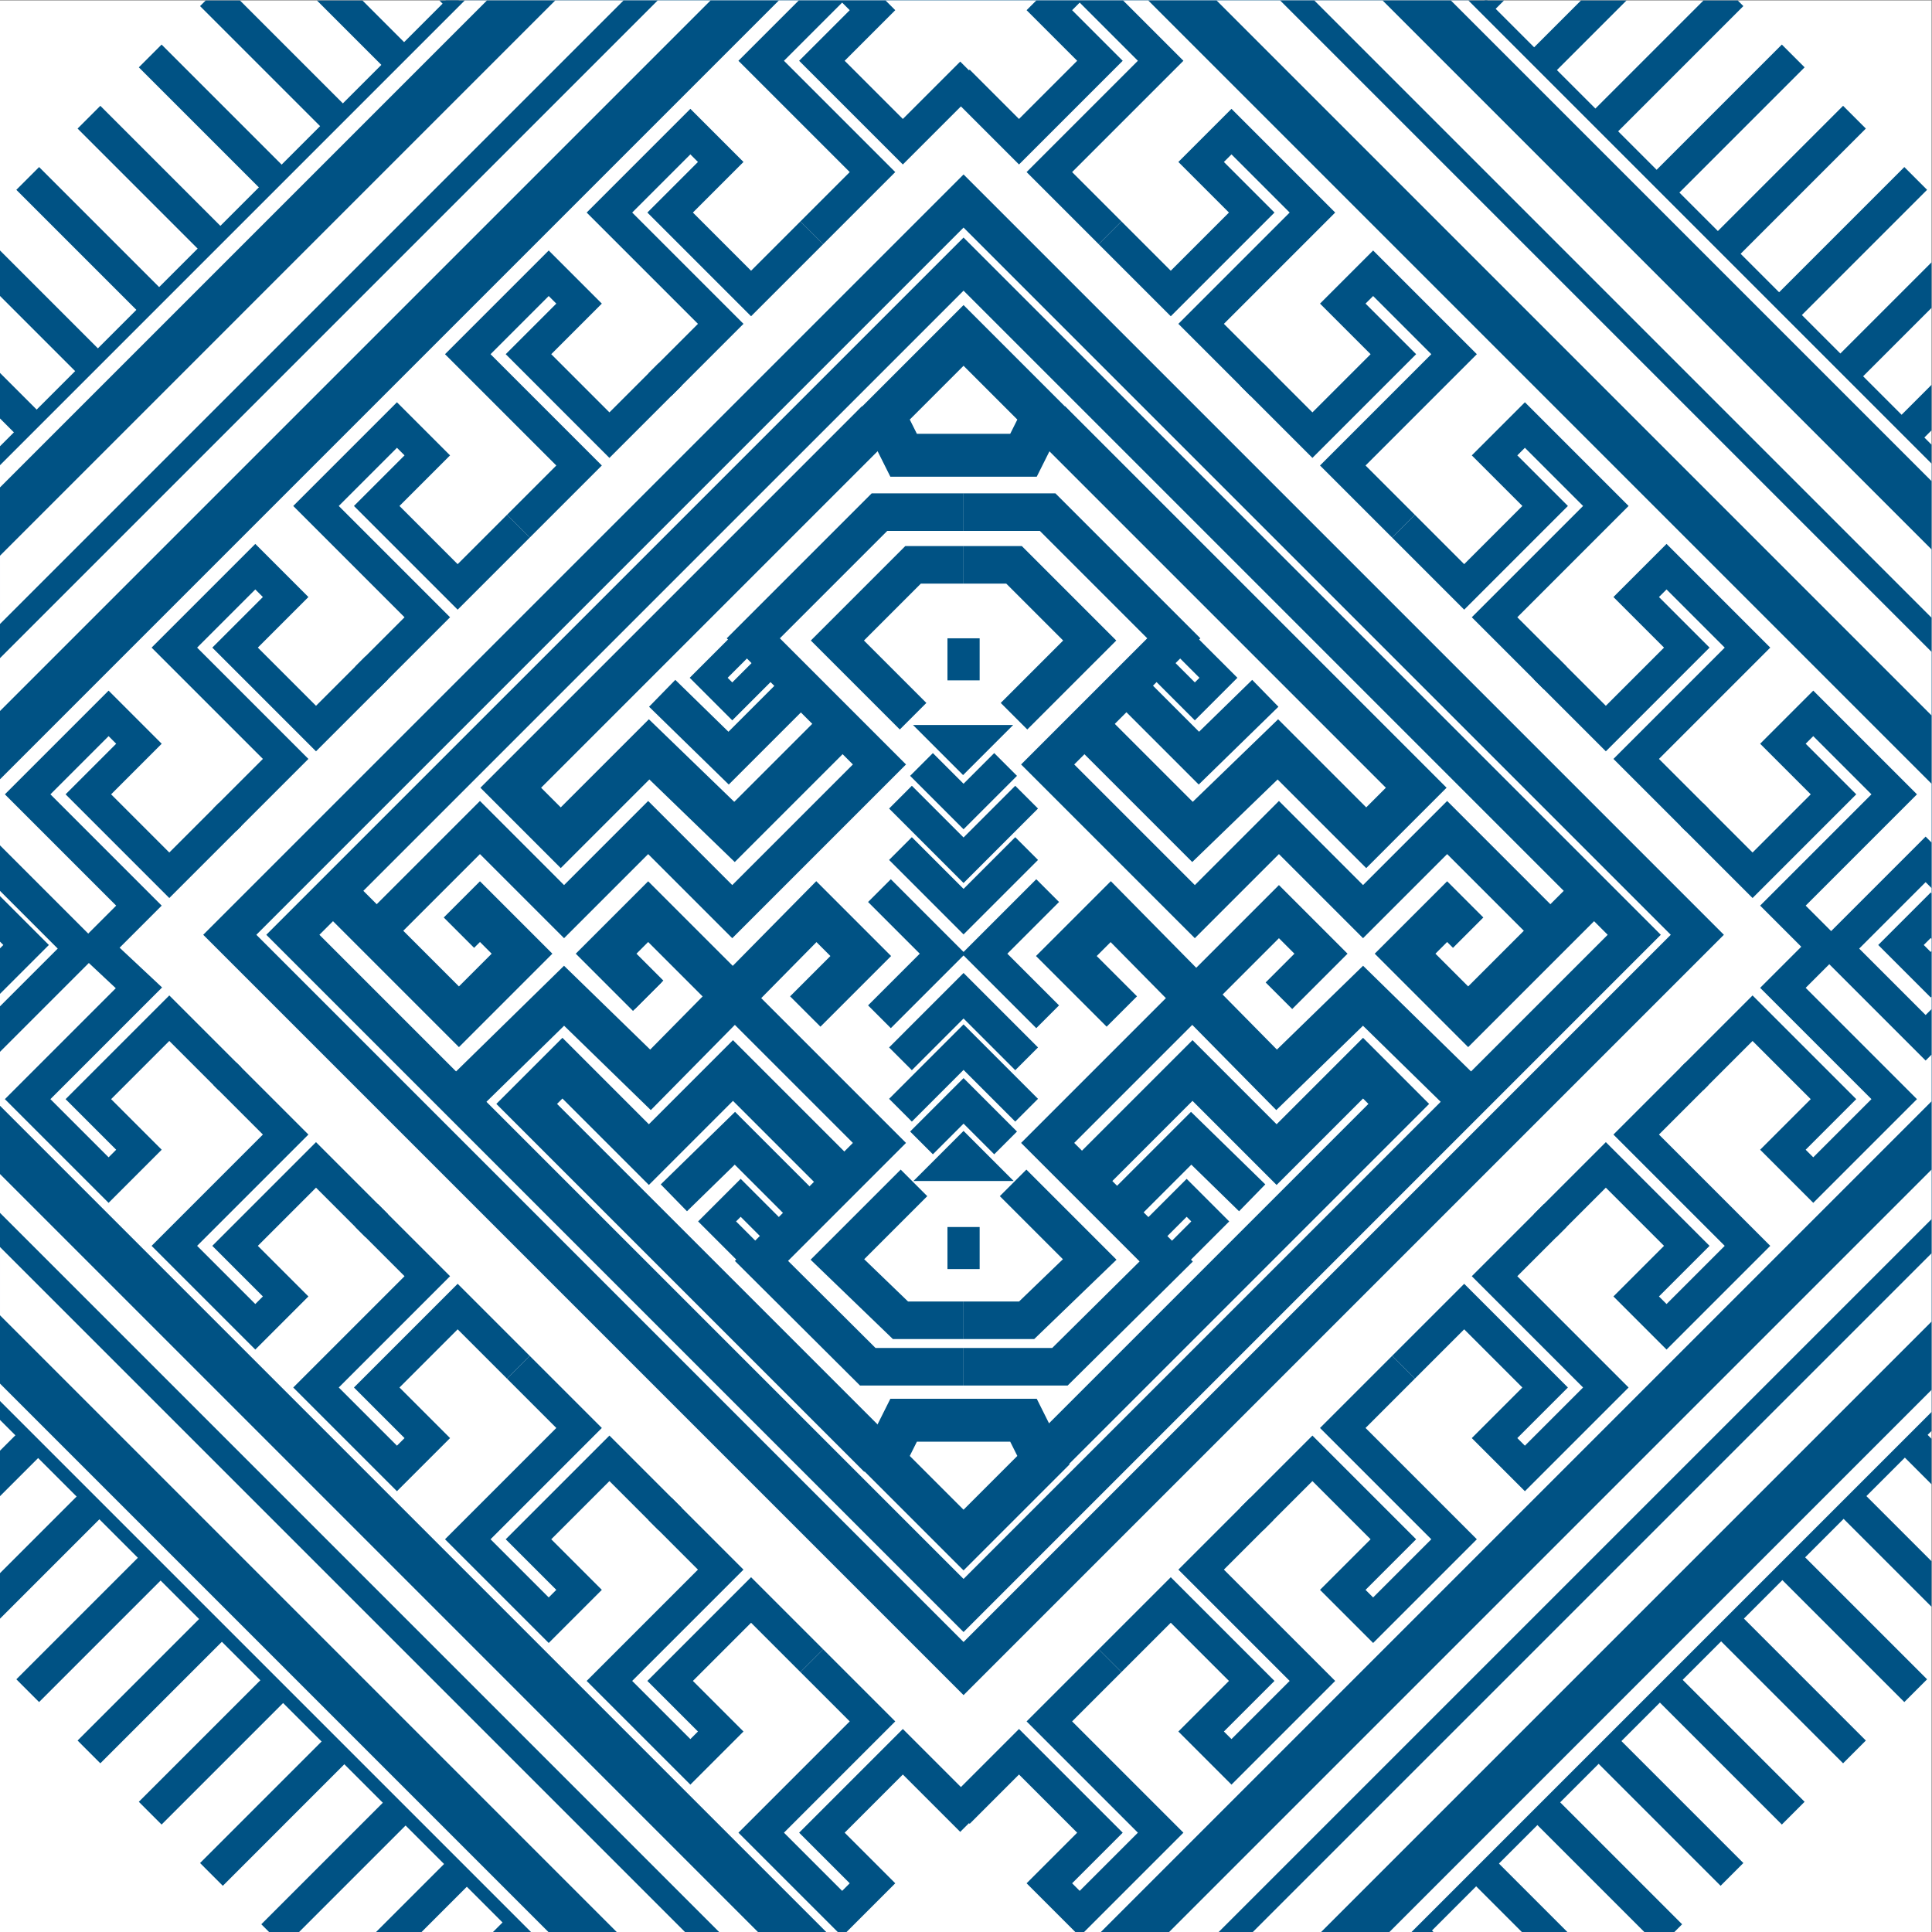 <?xml version="1.0" encoding="UTF-8" standalone="no"?>
<svg
   xmlns:dc="http://purl.org/dc/elements/1.1/"
   xmlns:cc="http://creativecommons.org/ns#"
   xmlns:rdf="http://www.w3.org/1999/02/22-rdf-syntax-ns#"
   xmlns:svg="http://www.w3.org/2000/svg"
   xmlns="http://www.w3.org/2000/svg"
   viewBox="0 0 960 960"
   height="960"
   width="960"
   xml:space="preserve"
   id="svg2"
   version="1.1"><rect x="0" y="0" width="960" height="960" fill="#808080" stroke="none"/><defs
     id="defs6" /><g
     transform="matrix(1.333,0,0,-1.333,0,960)"
     id="g10"><path
       id="path12"
       style="fill:#ffffff;fill-opacity:1;fill-rule:nonzero;stroke:none"
       d="M 0,0 H 720 V 720 H 0 Z" /><g
       transform="translate(166.164,720)"
       id="g14"><path
         id="path16"
         style="fill:#005284;fill-opacity:1;fill-rule:nonzero;stroke:none"
         d="M 0,0 -166.164,-166.164 V -529.116 L 24.719,-720 h 342.35 l 186.767,186.766 v 367.652 L 388.254,0 Z" /></g><g
       transform="translate(173.234,720)"
       id="g18"><path
         id="path20"
         style="fill:#ffffff;fill-opacity:1;fill-rule:nonzero;stroke:none"
         d="M 0,0 -173.234,-173.234 V -522.068 L 24.698,-720 H 352.93 l 193.836,193.837 v 353.534 L 374.137,0 Z" /></g><g
       transform="translate(181.506,720)"
       id="g22"><path
         id="path24"
         style="fill:#005284;fill-opacity:1;fill-rule:nonzero;stroke:none"
         d="M 0,0 -181.506,-181.506 V -515.574 L 22.919,-720 h 313.499 l 202.076,202.076 v 338.767 L 359.337,0 Z" /></g><g
       transform="translate(206.963,720)"
       id="g26"><path
         id="path28"
         style="fill:#ffffff;fill-opacity:1;fill-rule:nonzero;stroke:none"
         d="M 0,0 -206.962,-206.963 V -490.118 L 22.919,-720 h 262.586 l 227.533,227.532 v 287.855 L 308.425,0 Z" /></g><g
       transform="translate(232.418,720)"
       id="g30"><path
         id="path32"
         style="fill:#005284;fill-opacity:1;fill-rule:nonzero;stroke:none"
         d="M 0,0 -232.418,-232.418 V -464.663 L 22.919,-720 h 211.676 l 252.987,252.987 v 236.945 L 257.514,0 Z" /></g><g
       transform="translate(245.146,720)"
       id="g34"><path
         id="path36"
         style="fill:#ffffff;fill-opacity:1;fill-rule:nonzero;stroke:none"
         d="M 0,0 -245.146,-245.146 V -451.934 L 22.919,-720 h 186.219 l 265.716,265.716 v 211.487 L 232.058,0 Z" /></g><g
       transform="translate(264.858,720)"
       id="g38"><path
         id="path40"
         style="fill:#005284;fill-opacity:1;fill-rule:nonzero;stroke:none"
         d="M 0,0 -264.858,-264.858 V -437.459 L 17.682,-720 h 153.272 l 284.188,284.188 v 169.308 L 188.638,0 Z" /></g><g
       transform="translate(290.315,720)"
       id="g42"><path
         id="path44"
         style="fill:#ffffff;fill-opacity:1;fill-rule:nonzero;stroke:none"
         d="M 0,0 -290.315,-290.314 V -412.003 L 17.682,-720 h 102.359 l 309.644,309.643 V -291.96 L 137.725,0 Z" /></g><g
       transform="translate(588.648,393.849)"
       id="g46"><path
         id="path48"
         style="fill:#005284;fill-opacity:1;fill-rule:nonzero;stroke:none"
         d="m 0,0 11.313,-11.314 -52.682,-52.682 -34.827,34.826 26.99,26.988 13.494,-13.494 -11.314,-11.313 -2.18,2.18 -4.362,-4.361 12.199,-12.199 z" /></g><g
       transform="translate(359.177,536.268)"
       id="g50"><path
         id="path52"
         style="fill:#005284;fill-opacity:1;fill-rule:nonzero;stroke:none"
         d="m 0,0 h 34.25 l 54.025,-54.025 -47.025,-47.026 44.964,-44.964 31.349,31.351 31.351,-31.351 31.351,31.351 44.136,-44.138 -9.899,-9.899 -34.237,34.238 -31.351,-31.35 -31.351,31.35 -31.349,-31.35 -64.763,64.762 47.026,47.026 L 28.451,-14 H 0 Z" /></g><g
       transform="translate(324.927,536.268)"
       id="g54"><path
         id="path56"
         style="fill:#005284;fill-opacity:1;fill-rule:nonzero;stroke:none"
         d="M 0,0 H 34.25 V -14 H 5.799 l -40.026,-40.025 47.026,-47.026 -64.762,-64.762 -31.35,31.35 -31.351,-31.35 -31.35,31.35 -34.238,-34.238 -9.9,9.899 44.138,44.138 31.35,-31.351 31.351,31.351 31.35,-31.351 44.963,44.964 -47.025,47.026 z" /></g><g
       transform="translate(359.177,516.633)"
       id="g58"><path
         id="path60"
         style="fill:#005284;fill-opacity:1;fill-rule:nonzero;stroke:none"
         d="M 0,0 H 21.71 L 56.925,-35.216 23.76,-68.381 13.86,-58.48 37.126,-35.216 15.911,-14 H 0 Z" /></g><g
       transform="translate(337.467,516.633)"
       id="g62"><path
         id="path64"
         style="fill:#005284;fill-opacity:1;fill-rule:nonzero;stroke:none"
         d="M 0,0 H 21.71 V -14 H 5.799 L -15.416,-35.216 7.85,-58.48 l -9.901,-9.901 -33.164,33.165 z" /></g><g
       transform="translate(414.079,391.707)"
       id="g66"><path
         id="path68"
         style="fill:#005284;fill-opacity:1;fill-rule:nonzero;stroke:none"
         d="M 0,0 61.907,-62.778 94.028,-31.525 141.19,-77.699 129.997,-89.132 93.993,-53.883 61.674,-85.329 -0.079,-22.707 -5.271,-27.899 9.754,-42.925 -1.56,-54.238 -27.899,-27.899 Z" /></g><g
       transform="translate(476.74,390.253)"
       id="g70"><path
         id="path72"
         style="fill:#005284;fill-opacity:1;fill-rule:nonzero;stroke:none"
         d="M 0,0 25.574,-25.574 4.949,-46.199 -4.95,-36.3 5.775,-25.574 0,-19.799 l -76.314,-76.313 44.219,-44.22 -46.667,-46.218 h -38.801 v 14 h 33.042 l 32.58,32.266 -44.172,44.172 z" /></g><g
       transform="translate(241.613,390.253)"
       id="g74"><path
         id="path76"
         style="fill:#005284;fill-opacity:1;fill-rule:nonzero;stroke:none"
         d="M 0,0 96.112,-96.112 52.146,-140.079 84.75,-172.55 h 32.813 v -14 H 78.969 L 32.325,-140.1 76.313,-96.112 0,-19.799 -5.775,-25.574 4.95,-36.3 l -9.9,-9.899 -20.624,20.625 z" /></g><g
       transform="translate(382.601,284.195)"
       id="g78"><path
         id="path80"
         style="fill:#005284;fill-opacity:1;fill-rule:nonzero;stroke:none"
         d="M 0,0 33.592,-33.592 2.914,-63.173 h -26.338 v 14 h 20.688 l 16.347,15.764 -23.51,23.51 z" /></g><g
       transform="translate(335.752,284.195)"
       id="g82"><path
         id="path84"
         style="fill:#005284;fill-opacity:1;fill-rule:nonzero;stroke:none"
         d="m 0,0 9.9,-9.899 -23.51,-23.51 16.347,-15.764 h 20.688 v -14 H -2.913 l -30.678,29.582 z" /></g><g
       transform="translate(129.707,393.849)"
       id="g86"><path
         id="path88"
         style="fill:#005284;fill-opacity:1;fill-rule:nonzero;stroke:none"
         d="m 0,0 41.368,-41.369 12.199,12.199 -4.361,4.361 -2.182,-2.181 -11.312,11.314 13.494,13.494 26.988,-26.988 -34.826,-34.826 -52.682,52.682 z" /></g><g
       transform="translate(304.273,391.707)"
       id="g90"><path
         id="path92"
         style="fill:#005284;fill-opacity:1;fill-rule:nonzero;stroke:none"
         d="m 0,0 27.899,-27.899 -26.337,-26.339 -11.315,11.313 15.025,15.026 -5.192,5.192 -61.752,-62.622 -32.321,31.447 -36.003,-35.249 -11.193,11.433 47.161,46.173 32.122,-31.253 z" /></g><g
       transform="translate(241.613,391.667)"
       id="g94"><path
         id="path96"
         style="fill:#005284;fill-opacity:1;fill-rule:nonzero;stroke:none"
         d="M 0,0 37.008,-37.007 25.693,-48.32 0,-22.627 -4.361,-26.988 5.657,-37.007 -5.657,-48.32 -26.988,-26.988 Z" /></g><g
       transform="translate(379.226,563.784)"
       id="g98"><path
         id="path100"
         style="fill:#005284;fill-opacity:1;fill-rule:nonzero;stroke:none"
         d="M 0,0 -20.049,20.049 -40.098,0 -37.441,-5.312 H -2.656 Z M -20.049,42.676 19.468,3.16 7.232,-21.312 H -47.33 L -59.566,3.16 Z" /></g><g
       transform="translate(376.569,182.773)"
       id="g102"><path
         id="path104"
         style="fill:#005284;fill-opacity:1;fill-rule:nonzero;stroke:none"
         d="m 0,0 h -34.785 l -2.656,-5.312 20.048,-20.049 20.049,20.049 z M -44.674,16 H 9.889 L 22.124,-8.472 -17.393,-47.988 -56.91,-8.472 Z" /></g><g
       transform="translate(508.09,333.321)"
       id="g106"><path
         id="path108"
         style="fill:#005284;fill-opacity:1;fill-rule:nonzero;stroke:none"
         d="m 0,0 24.639,-24.638 -137.155,-137.153 -11.313,11.313 125.84,125.84 -2.011,2.01 -32.221,-32.221 -31.35,31.351 -37.014,-37.015 -11.313,11.314 48.327,48.328 31.35,-31.351 z" /></g><g
       transform="translate(209.653,333.321)"
       id="g110"><path
         id="path112"
         style="fill:#005284;fill-opacity:1;fill-rule:nonzero;stroke:none"
         d="M 0,0 32.222,-32.221 63.571,-0.87 111.899,-49.199 100.585,-60.513 63.571,-23.498 32.222,-54.848 0,-22.627 -2.011,-24.638 123.83,-150.478 112.516,-161.791 -24.638,-24.638 Z" /></g><g
       transform="translate(397.011,568.762)"
       id="g114"><path
         id="path116"
         style="fill:#005284;fill-opacity:1;fill-rule:nonzero;stroke:none"
         d="m 0,0 142.222,-142.223 -29.951,-29.952 -33.035,33.035 -31.824,-30.779 -47.266,47.266 11.313,11.314 36.141,-36.14 31.824,30.779 32.847,-32.848 7.324,7.325 -130.908,130.909 z" /></g><g
       transform="translate(321.299,568.762)"
       id="g118"><path
         id="path120"
         style="fill:#005284;fill-opacity:1;fill-rule:nonzero;stroke:none"
         d="m 0,0 11.314,-11.314 -130.909,-130.909 7.324,-7.325 32.847,32.848 31.824,-30.779 36.14,36.14 11.314,-11.314 -47.266,-47.266 -31.824,30.779 -33.035,-33.035 -29.951,29.952 z" /></g><g
       transform="translate(386.284,392.434)"
       id="g122"><path
         id="path124"
         style="fill:#005284;fill-opacity:1;fill-rule:nonzero;stroke:none"
         d="M 0,0 8.485,-8.484 -10.785,-27.755 8.485,-47.024 0,-55.51 -27.755,-27.755 Z" /></g><g
       transform="translate(332.068,392.434)"
       id="g126"><path
         id="path128"
         style="fill:#005284;fill-opacity:1;fill-rule:nonzero;stroke:none"
         d="M 0,0 27.756,-27.755 0,-55.51 l -8.484,8.486 19.269,19.269 -19.269,19.271 z" /></g><g
       transform="translate(359.177,357.489)"
       id="g130"><path
         id="path132"
         style="fill:#005284;fill-opacity:1;fill-rule:nonzero;stroke:none"
         d="M 0,0 27.755,-27.756 19.27,-36.241 0,-16.971 l -19.271,-19.27 -8.484,8.485 z" /></g><g
       transform="translate(359.177,338.331)"
       id="g134"><path
         id="path136"
         style="fill:#005284;fill-opacity:1;fill-rule:nonzero;stroke:none"
         d="M 0,0 27.755,-27.756 19.27,-36.241 0,-16.971 l -19.271,-19.27 -8.484,8.485 z" /></g><g
       transform="translate(359.177,318.302)"
       id="g138"><path
         id="path140"
         style="fill:#005284;fill-opacity:1;fill-rule:nonzero;stroke:none"
         d="M 0,0 19.918,-19.918 11.433,-28.403 0,-16.971 l -11.432,-11.432 -8.486,8.485 z" /></g><g
       transform="translate(339.906,408.108)"
       id="g142"><path
         id="path144"
         style="fill:#005284;fill-opacity:1;fill-rule:nonzero;stroke:none"
         d="M 0,0 19.271,-19.27 38.541,0 47.026,-8.484 19.271,-36.24 -8.484,-8.484 Z" /></g><g
       transform="translate(339.906,427.268)"
       id="g146"><path
         id="path148"
         style="fill:#005284;fill-opacity:1;fill-rule:nonzero;stroke:none"
         d="M 0,0 19.271,-19.27 38.541,0 47.026,-8.484 19.271,-36.24 -8.484,-8.484 Z" /></g><g
       transform="translate(370.609,439.46)"
       id="g150"><path
         id="path152"
         style="fill:#005284;fill-opacity:1;fill-rule:nonzero;stroke:none"
         d="m 0,0 8.485,-8.486 -19.918,-19.917 -19.917,19.918 8.485,8.484 11.432,-11.432 z" /></g><g
       transform="translate(421.108,473.259)"
       id="g154"><path
         id="path156"
         style="fill:#005284;fill-opacity:1;fill-rule:nonzero;stroke:none"
         d="M 0,0 25.851,-25.85 45.662,-6.509 55.442,-16.526 25.732,-45.531 -9.899,-9.9 Z" /></g><g
       transform="translate(442.046,486.735)"
       id="g158"><path
         id="path160"
         style="fill:#005284;fill-opacity:1;fill-rule:nonzero;stroke:none"
         d="m 0,0 19.211,-19.21 -15.866,-15.867 -19.211,19.211 7.071,7.07 12.14,-12.139 1.724,1.725 -12.14,12.14 z" /></g><g
       transform="translate(276.308,486.735)"
       id="g162"><path
         id="path164"
         style="fill:#005284;fill-opacity:1;fill-rule:nonzero;stroke:none"
         d="m 0,0 7.07,-7.07 -12.138,-12.14 1.724,-1.725 12.14,12.139 7.07,-7.07 -19.21,-19.211 -15.867,15.867 z" /></g><g
       transform="translate(297.391,473.259)"
       id="g166"><path
         id="path168"
         style="fill:#005284;fill-opacity:1;fill-rule:nonzero;stroke:none"
         d="m 0,0 9.898,-9.9 -35.631,-35.63 -29.709,29.004 9.779,10.017 19.812,-19.342 z" /></g><g
       transform="translate(443.962,305.723)"
       id="g170"><path
         id="path172"
         style="fill:#005284;fill-opacity:1;fill-rule:nonzero;stroke:none"
         d="m 0,0 27.696,-27.039 -9.78,-10.018 -17.798,17.376 -23.349,-23.349 -9.9,9.899 z" /></g><g
       transform="translate(442.342,280.746)"
       id="g174"><path
         id="path176"
         style="fill:#005284;fill-opacity:1;fill-rule:nonzero;stroke:none"
         d="m 0,0 15.867,-15.866 -19.211,-19.211 -7.071,7.071 12.14,12.14 -1.725,1.724 -12.14,-12.139 -7.071,7.071 z" /></g><g
       transform="translate(276.099,280.747)"
       id="g178"><path
         id="path180"
         style="fill:#005284;fill-opacity:1;fill-rule:nonzero;stroke:none"
         d="M 0,0 19.21,-19.21 12.14,-26.281 0,-14.142 l -1.725,-1.724 12.14,-12.14 -7.07,-7.071 -19.212,19.211 z" /></g><g
       transform="translate(273.999,305.723)"
       id="g182"><path
         id="path184"
         style="fill:#005284;fill-opacity:1;fill-rule:nonzero;stroke:none"
         d="m 0,0 33.131,-33.131 -9.901,-9.899 -23.349,23.349 -17.798,-17.375 -9.779,10.018 z" /></g><g
       transform="translate(359.176,298.62)"
       id="g186"><path
         id="path188"
         style="fill:#005284;fill-opacity:1;fill-rule:nonzero;stroke:none"
         d="m 0,0 18.666,-18.665 h -37.33 z" /></g><g
       transform="translate(340.336,449.925)"
       id="g190"><path
         id="path192"
         style="fill:#005284;fill-opacity:1;fill-rule:nonzero;stroke:none"
         d="M 0,0 H 37.333 L 18.667,-18.664 Z" /></g><path
       id="path194"
       style="fill:#005284;fill-opacity:1;fill-rule:nonzero;stroke:none"
       d="m 353.177,262.791 h 12 v -15.676 h -12 z" /><path
       id="path196"
       style="fill:#005284;fill-opacity:1;fill-rule:nonzero;stroke:none"
       d="m 353.177,482.242 h 12 v -15.675 h -12 z" /><g
       transform="translate(599.288,371.725)"
       id="g198"><path
         id="path200"
         style="fill:#005284;fill-opacity:1;fill-rule:nonzero;stroke:none"
         d="M 0,0 -240.111,240.11 -480.222,0 -240.111,-240.11 Z M -240.111,259.909 19.799,0 -240.111,-259.909 -500.021,0 Z" /></g><g
       transform="translate(622.801,371.725)"
       id="g202"><path
         id="path204"
         style="fill:#005284;fill-opacity:1;fill-rule:nonzero;stroke:none"
         d="M 0,0 -263.624,263.623 -527.247,0 -263.624,-263.623 Z M -263.624,283.422 19.799,0 -263.624,-283.422 -547.046,0 Z" /></g><g
       transform="translate(628.301,324.131)"
       id="g206"><path
         id="path208"
         style="fill:#005284;fill-opacity:1;fill-rule:nonzero;stroke:none"
         d="m 0,0 8.485,-8.485 -18.386,-18.387 41.487,-41.487 -38.657,-38.659 -19.801,19.8 18.858,18.859 -21.687,21.687 -18.387,-18.387 -8.485,8.486 26.872,26.872 38.658,-38.658 -18.858,-18.859 2.83,-2.829 21.686,21.688 -41.487,41.487 z" /></g><g
       transform="translate(575.499,271.329)"
       id="g210"><path
         id="path212"
         style="fill:#005284;fill-opacity:1;fill-rule:nonzero;stroke:none"
         d="m 0,0 8.485,-8.485 -18.386,-18.388 41.487,-41.487 -38.658,-38.659 -19.8,19.801 18.857,18.858 -21.687,21.687 -18.387,-18.387 -8.485,8.486 26.872,26.872 38.658,-38.658 -18.857,-18.858 2.829,-2.83 21.687,21.688 -41.487,41.487 z" /></g><g
       transform="translate(518.925,214.755)"
       id="g214"><path
         id="path216"
         style="fill:#005284;fill-opacity:1;fill-rule:nonzero;stroke:none"
         d="m 0,0 8.485,-8.485 -18.386,-18.387 41.487,-41.488 -38.658,-38.659 -19.8,19.801 18.857,18.858 -21.687,21.687 -18.387,-18.387 -8.485,8.486 26.872,26.872 38.658,-38.658 -18.857,-18.858 2.829,-2.83 21.687,21.688 -41.487,41.488 z" /></g><g
       transform="translate(466.122,161.952)"
       id="g218"><path
         id="path220"
         style="fill:#005284;fill-opacity:1;fill-rule:nonzero;stroke:none"
         d="m 0,0 8.485,-8.485 -18.386,-18.387 41.487,-41.487 -38.657,-38.659 -19.801,19.8 18.858,18.859 -21.687,21.687 -18.387,-18.387 -8.485,8.486 26.872,26.872 38.658,-38.658 -18.858,-18.859 2.83,-2.829 21.686,21.688 -41.487,41.487 z" /></g><g
       transform="translate(382.675,78.507)"
       id="g222"><path
         id="path224"
         style="fill:#005284;fill-opacity:1;fill-rule:nonzero;stroke:none"
         d="m 0,0 41.488,-41.488 -21.687,-21.687 -2.83,2.829 18.858,18.858 -38.658,38.657 -26.871,-26.872 8.484,-8.485 18.387,18.387 L 18.859,-41.487 0,-60.346 18.162,-78.507 H 21.44 L 58.46,-41.488 16.971,0 35.358,18.387 26.873,26.872 Z" /></g><g
       transform="translate(674.684,370.513)"
       id="g226"><path
         id="path228"
         style="fill:#005284;fill-opacity:1;fill-rule:nonzero;stroke:none"
         d="m 0,0 8.484,-8.485 -10.08,-10.08 41.488,-41.488 -38.659,-38.658 -19.799,19.8 18.857,18.858 -21.687,21.687 -18.387,-18.387 -8.486,8.485 26.873,26.872 38.658,-38.657 -18.858,-18.858 2.829,-2.829 21.688,21.687 -41.487,41.488 z" /></g><g
       transform="translate(88.092,324.132)"
       id="g230"><path
         id="path232"
         style="fill:#005284;fill-opacity:1;fill-rule:nonzero;stroke:none"
         d="M 0,0 26.873,-26.872 -14.614,-68.36 7.073,-90.048 9.902,-87.218 -8.955,-68.36 29.703,-29.702 56.575,-56.574 48.089,-65.06 29.703,-46.673 8.016,-68.36 26.873,-87.218 7.073,-107.019 -31.585,-68.36 9.902,-26.872 -8.484,-8.485 Z" /></g><g
       transform="translate(140.894,271.329)"
       id="g234"><path
         id="path236"
         style="fill:#005284;fill-opacity:1;fill-rule:nonzero;stroke:none"
         d="m 0,0 26.873,-26.872 -41.487,-41.487 21.686,-21.688 2.83,2.829 -18.858,18.859 38.658,38.658 26.872,-26.873 -8.484,-8.486 -18.388,18.388 -21.687,-21.687 18.858,-18.859 -19.801,-19.8 -38.657,38.659 41.487,41.487 -18.386,18.387 z" /></g><g
       transform="translate(197.469,214.755)"
       id="g238"><path
         id="path240"
         style="fill:#005284;fill-opacity:1;fill-rule:nonzero;stroke:none"
         d="m 0,0 26.873,-26.872 -41.488,-41.487 21.687,-21.688 2.83,2.829 -18.858,18.859 38.658,38.658 26.872,-26.872 -8.484,-8.486 -18.388,18.387 -21.687,-21.687 18.858,-18.859 -19.801,-19.8 -38.658,38.659 41.488,41.487 -18.386,18.387 z" /></g><g
       transform="translate(250.27,161.953)"
       id="g242"><path
         id="path244"
         style="fill:#005284;fill-opacity:1;fill-rule:nonzero;stroke:none"
         d="M 0,0 26.873,-26.872 -14.614,-68.36 7.073,-90.048 9.902,-87.218 -8.955,-68.36 29.703,-29.702 56.575,-56.574 48.089,-65.06 29.703,-46.673 8.016,-68.36 26.873,-87.218 7.073,-107.019 -31.585,-68.36 9.902,-26.872 -8.484,-8.485 Z" /></g><g
       transform="translate(298.36,96.894)"
       id="g246"><path
         id="path248"
         style="fill:#005284;fill-opacity:1;fill-rule:nonzero;stroke:none"
         d="M 0,0 18.387,-18.387 -23.1,-59.874 13.919,-96.894 h 3.278 l 18.161,18.161 -18.858,18.859 21.687,21.686 21.388,-21.387 8.484,8.486 -29.872,29.872 -38.659,-38.657 18.859,-18.859 -2.829,-2.829 -21.687,21.688 41.487,41.487 L 8.485,8.485 Z" /></g><g
       transform="translate(36.712,374.284)"
       id="g250"><path
         id="path252"
         style="fill:#005284;fill-opacity:1;fill-rule:nonzero;stroke:none"
         d="m 0,0 23.706,-22.194 -41.629,-41.63 21.688,-21.688 2.829,2.829 -18.858,18.859 38.659,38.658 26.872,-26.872 -8.485,-8.485 L 26.395,-42.137 4.707,-63.824 23.564,-82.683 3.765,-102.482 -34.894,-63.824 6.452,-22.479 -8.201,-8.76 Z" /></g><g
       transform="translate(621.23,517.43)"
       id="g254"><path
         id="path256"
         style="fill:#005284;fill-opacity:1;fill-rule:nonzero;stroke:none"
         d="M 0,0 38.658,-38.658 -2.829,-80.146 15.558,-98.532 7.072,-107.019 -19.8,-80.146 21.687,-38.658 0,-16.971 l -2.829,-2.83 18.857,-18.857 -38.658,-38.658 -26.872,26.871 8.485,8.486 18.387,-18.387 21.688,21.688 -18.858,18.857 z" /></g><g
       transform="translate(568.427,570.231)"
       id="g258"><path
         id="path260"
         style="fill:#005284;fill-opacity:1;fill-rule:nonzero;stroke:none"
         d="M 0,0 38.658,-38.658 -2.829,-80.146 15.558,-98.533 7.072,-107.018 -19.8,-80.146 21.687,-38.658 0,-16.971 -2.829,-19.8 l 18.858,-18.858 -38.658,-38.658 -26.872,26.873 8.485,8.484 18.387,-18.387 21.688,21.688 L -19.8,-19.8 Z" /></g><g
       transform="translate(511.853,626.806)"
       id="g262"><path
         id="path264"
         style="fill:#005284;fill-opacity:1;fill-rule:nonzero;stroke:none"
         d="M 0,0 38.658,-38.658 -2.83,-80.146 15.558,-98.533 7.072,-107.018 -19.801,-80.146 21.687,-38.658 0,-16.971 -2.83,-19.8 16.028,-38.658 -22.63,-77.316 l -26.872,26.873 8.485,8.484 18.387,-18.387 21.688,21.688 -18.859,18.858 z" /></g><g
       transform="translate(459.051,679.608)"
       id="g266"><path
         id="path268"
         style="fill:#005284;fill-opacity:1;fill-rule:nonzero;stroke:none"
         d="M 0,0 38.658,-38.658 -2.829,-80.146 15.558,-98.532 7.072,-107.019 -19.8,-80.146 21.687,-38.658 0,-16.971 l -2.829,-2.83 18.857,-18.857 -38.658,-38.658 -26.872,26.871 8.485,8.486 18.387,-18.387 21.688,21.688 -18.858,18.857 z" /></g><g
       transform="translate(386.294,720)"
       id="g270"><path
         id="path272"
         style="fill:#005284;fill-opacity:1;fill-rule:nonzero;stroke:none"
         d="m 0,0 -3.618,-3.618 18.858,-18.859 -21.687,-21.686 -18.387,18.387 -8.485,-8.487 26.872,-26.87 38.657,38.656 -18.857,18.859 2.829,2.829 21.687,-21.688 -41.487,-41.487 26.872,-26.872 8.485,8.484 -18.386,18.388 41.488,41.487 L 32.364,0 Z" /></g><g
       transform="translate(675.918,462.741)"
       id="g274"><path
         id="path276"
         style="fill:#005284;fill-opacity:1;fill-rule:nonzero;stroke:none"
         d="M 0,0 38.658,-38.658 -2.83,-80.146 12.073,-95.049 3.588,-103.535 -19.801,-80.146 21.687,-38.658 0,-16.971 -2.83,-19.8 16.028,-38.658 -22.63,-77.316 l -26.872,26.873 8.485,8.484 18.387,-18.387 21.688,21.688 -18.859,18.858 z" /></g><g
       transform="translate(95.165,517.43)"
       id="g278"><path
         id="path280"
         style="fill:#005284;fill-opacity:1;fill-rule:nonzero;stroke:none"
         d="M 0,0 19.8,-19.801 0.942,-38.658 22.63,-60.346 41.017,-41.96 49.501,-50.444 22.63,-77.316 -16.028,-38.658 2.829,-19.801 0,-16.971 -21.687,-38.658 19.8,-80.146 l -26.873,-26.873 -8.485,8.487 18.387,18.386 -41.487,41.488 z" /></g><g
       transform="translate(147.967,570.231)"
       id="g282"><path
         id="path284"
         style="fill:#005284;fill-opacity:1;fill-rule:nonzero;stroke:none"
         d="M 0,0 19.801,-19.8 0.942,-38.658 22.63,-60.346 41.018,-41.959 49.502,-50.443 22.63,-77.316 -16.028,-38.658 2.83,-19.8 0,-16.971 l -21.687,-21.687 41.488,-41.488 -26.873,-26.872 -8.485,8.485 18.387,18.387 -41.487,41.488 z" /></g><g
       transform="translate(204.541,626.806)"
       id="g286"><path
         id="path288"
         style="fill:#005284;fill-opacity:1;fill-rule:nonzero;stroke:none"
         d="M 0,0 19.801,-19.8 0.942,-38.658 22.63,-60.346 41.018,-41.959 49.502,-50.443 22.63,-77.316 -16.028,-38.658 2.83,-19.8 0,-16.971 l -21.687,-21.687 41.488,-41.488 -26.873,-26.872 -8.485,8.485 18.387,18.387 -41.488,41.488 z" /></g><g
       transform="translate(257.344,679.608)"
       id="g290"><path
         id="path292"
         style="fill:#005284;fill-opacity:1;fill-rule:nonzero;stroke:none"
         d="M 0,0 19.8,-19.801 0.942,-38.658 22.63,-60.346 41.017,-41.96 49.501,-50.444 22.63,-77.316 -16.028,-38.658 2.829,-19.801 0,-16.971 -21.687,-38.658 19.8,-80.146 l -26.873,-26.873 -8.485,8.487 18.387,18.386 -41.487,41.488 z" /></g><g
       transform="translate(297.736,720)"
       id="g294"><path
         id="path296"
         style="fill:#005284;fill-opacity:1;fill-rule:nonzero;stroke:none"
         d="M 0,0 -22.477,-22.477 19.011,-63.964 0.624,-82.352 9.109,-90.836 35.982,-63.964 -5.505,-22.477 16.182,-0.789 19.011,-3.618 0.152,-22.477 38.811,-61.133 68.684,-31.262 60.198,-22.776 38.811,-44.163 17.123,-22.477 35.982,-3.618 32.364,0 Z" /></g><g
       transform="translate(40.477,462.741)"
       id="g298"><path
         id="path300"
         style="fill:#005284;fill-opacity:1;fill-rule:nonzero;stroke:none"
         d="M 0,0 19.8,-19.8 0.942,-38.658 22.63,-60.346 41.018,-41.959 49.502,-50.443 22.63,-77.316 -16.028,-38.658 2.829,-19.8 0,-16.971 -21.687,-38.658 19.8,-80.146 l -20.178,-20.178 -8.486,8.485 11.693,11.693 -41.487,41.488 z" /></g><g
       transform="translate(676.066,366.581)"
       id="g302"><path
         id="path304"
         style="fill:#005284;fill-opacity:1;fill-rule:nonzero;stroke:none"
         d="m 0,0 41.737,-41.738 2.197,2.197 V -22.57 L 41.737,-24.767 16.97,0 41.738,24.766 43.934,22.57 v 16.971 l -2.196,2.196 z" /></g><g
       transform="translate(700.134,367.925)"
       id="g306"><path
         id="path308"
         style="fill:#005284;fill-opacity:1;fill-rule:nonzero;stroke:none"
         d="m 0,0 19.57,-19.57 0.296,0.297 V -2.302 L 19.57,-2.598 16.971,0 19.57,2.598 19.866,2.303 v 16.97 l -0.296,0.296 z" /></g><g
       transform="translate(0,388.094)"
       id="g310"><path
         id="path312"
         style="fill:#005284;fill-opacity:1;fill-rule:nonzero;stroke:none"
         d="M 0,0 21.514,-21.514 0,-43.027 V -59.998 L 38.484,-21.514 0,16.97 Z" /></g><g
       transform="translate(0,369.172)"
       id="g314"><path
         id="path316"
         style="fill:#005284;fill-opacity:1;fill-rule:nonzero;stroke:none"
         d="M 0,0 1.247,-1.247 0,-2.494 v -16.97 L 18.218,-1.247 0,16.97 Z" /></g><g
       transform="translate(708.326,565.052)"
       id="g318"><path
         id="path320"
         style="fill:#005284;fill-opacity:1;fill-rule:nonzero;stroke:none"
         d="m 0,0 8.485,-8.484 3.189,3.188 v 16.97 z" /></g><g
       transform="translate(685.497,587.881)"
       id="g322"><path
         id="path324"
         style="fill:#005284;fill-opacity:1;fill-rule:nonzero;stroke:none"
         d="m 0,0 8.486,-8.484 26.017,26.017 v 16.97 z" /></g><g
       transform="translate(709.865,657.908)"
       id="g326"><path
         id="path328"
         style="fill:#005284;fill-opacity:1;fill-rule:nonzero;stroke:none"
         d="m 0,0 8.485,-8.484 -47.197,-47.198 -8.485,8.485 z" /></g><g
       transform="translate(687.036,680.737)"
       id="g330"><path
         id="path332"
         style="fill:#005284;fill-opacity:1;fill-rule:nonzero;stroke:none"
         d="m 0,0 8.485,-8.484 -47.197,-47.198 -8.485,8.485 z" /></g><g
       transform="translate(664.207,703.565)"
       id="g334"><path
         id="path336"
         style="fill:#005284;fill-opacity:1;fill-rule:nonzero;stroke:none"
         d="m 0,0 8.485,-8.484 -47.197,-47.198 -8.485,8.485 z" /></g><g
       transform="translate(634.985,720)"
       id="g338"><path
         id="path340"
         style="fill:#005284;fill-opacity:1;fill-rule:nonzero;stroke:none"
         d="m 0,0 -40.804,-40.803 8.485,-8.485 L 14.879,-2.091 12.788,0 Z" /></g><g
       transform="translate(589.327,720)"
       id="g342"><path
         id="path344"
         style="fill:#005284;fill-opacity:1;fill-rule:nonzero;stroke:none"
         d="M 0,0 -17.974,-17.974 -9.489,-26.458 16.97,0 Z" /></g><g
       transform="translate(553.379,720)"
       id="g346"><path
         id="path348"
         style="fill:#005284;fill-opacity:1;fill-rule:nonzero;stroke:none"
         d="M 0,0 3.63,-3.63 7.26,0 Z" /></g><g
       transform="translate(163.802,720)"
       id="g350"><path
         id="path352"
         style="fill:#005284;fill-opacity:1;fill-rule:nonzero;stroke:none"
         d="M 0,0 3.63,-3.63 7.259,0 Z" /></g><g
       transform="translate(118.144,720)"
       id="g354"><path
         id="path356"
         style="fill:#005284;fill-opacity:1;fill-rule:nonzero;stroke:none"
         d="m 0,0 26.458,-26.458 8.484,8.484 L 16.969,0 Z" /></g><g
       transform="translate(76.666,720)"
       id="g358"><path
         id="path360"
         style="fill:#005284;fill-opacity:1;fill-rule:nonzero;stroke:none"
         d="M 0,0 -2.091,-2.091 45.106,-49.288 53.59,-40.803 12.787,0 Z" /></g><g
       transform="translate(60.231,703.565)"
       id="g362"><path
         id="path364"
         style="fill:#005284;fill-opacity:1;fill-rule:nonzero;stroke:none"
         d="M 0,0 47.197,-47.197 38.713,-55.682 -8.484,-8.484 Z" /></g><g
       transform="translate(37.402,680.737)"
       id="g366"><path
         id="path368"
         style="fill:#005284;fill-opacity:1;fill-rule:nonzero;stroke:none"
         d="M 0,0 47.197,-47.197 38.713,-55.682 -8.484,-8.484 Z" /></g><g
       transform="translate(14.574,657.908)"
       id="g370"><path
         id="path372"
         style="fill:#005284;fill-opacity:1;fill-rule:nonzero;stroke:none"
         d="M 0,0 47.197,-47.197 38.713,-55.682 -8.484,-8.484 Z" /></g><g
       transform="translate(0,609.854)"
       id="g374"><path
         id="path376"
         style="fill:#005284;fill-opacity:1;fill-rule:nonzero;stroke:none"
         d="m 0,0 30.458,-30.458 8.484,8.484 L 0,16.969 Z" /></g><g
       transform="translate(0,564.197)"
       id="g378"><path
         id="path380"
         style="fill:#005284;fill-opacity:1;fill-rule:nonzero;stroke:none"
         d="M 0,0 7.628,-7.628 16.113,0.856 0,16.969 Z" /></g><g
       transform="translate(708.326,178.567)"
       id="g382"><path
         id="path384"
         style="fill:#005284;fill-opacity:1;fill-rule:nonzero;stroke:none"
         d="M 0,0 11.674,-11.674 V 5.297 L 8.485,8.485 Z" /></g><g
       transform="translate(685.497,155.739)"
       id="g386"><path
         id="path388"
         style="fill:#005284;fill-opacity:1;fill-rule:nonzero;stroke:none"
         d="m 0,0 34.503,-34.503 v 16.97 L 8.486,8.485 Z" /></g><g
       transform="translate(671.153,141.394)"
       id="g390"><path
         id="path392"
         style="fill:#005284;fill-opacity:1;fill-rule:nonzero;stroke:none"
         d="M 0,0 47.197,-47.197 38.712,-55.683 -8.485,-8.485 Z" /></g><g
       transform="translate(648.324,118.565)"
       id="g394"><path
         id="path396"
         style="fill:#005284;fill-opacity:1;fill-rule:nonzero;stroke:none"
         d="M 0,0 47.197,-47.197 38.712,-55.683 -8.485,-8.485 Z" /></g><g
       transform="translate(625.495,95.736)"
       id="g398"><path
         id="path400"
         style="fill:#005284;fill-opacity:1;fill-rule:nonzero;stroke:none"
         d="M 0,0 47.197,-47.197 38.712,-55.683 -8.485,-8.485 Z" /></g><g
       transform="translate(602.666,72.907)"
       id="g402"><path
         id="path404"
         style="fill:#005284;fill-opacity:1;fill-rule:nonzero;stroke:none"
         d="M 0,0 47.198,-47.197 38.713,-55.683 -8.485,-8.485 Z" /></g><g
       transform="translate(571.352,41.593)"
       id="g406"><path
         id="path408"
         style="fill:#005284;fill-opacity:1;fill-rule:nonzero;stroke:none"
         d="m 0,0 41.594,-41.594 h 11.207 l 2.882,2.882 L 8.485,8.485 Z" /></g><g
       transform="translate(548.523,18.765)"
       id="g410"><path
         id="path412"
         style="fill:#005284;fill-opacity:1;fill-rule:nonzero;stroke:none"
         d="M 0,0 18.765,-18.765 H 35.736 L 8.486,8.485 Z" /></g><g
       transform="translate(529.759)"
       id="g414"><path
         id="path416"
         style="fill:#005284;fill-opacity:1;fill-rule:nonzero;stroke:none"
         d="M 0,0 H 4.59 L 2.295,2.295 Z" /></g><g
       transform="translate(140.181)"
       id="g418"><path
         id="path420"
         style="fill:#005284;fill-opacity:1;fill-rule:nonzero;stroke:none"
         d="M 0,0 H 16.97 L 35.735,18.765 27.25,27.25 Z" /></g><g
       transform="translate(97.405,2.882)"
       id="g422"><path
         id="path424"
         style="fill:#005284;fill-opacity:1;fill-rule:nonzero;stroke:none"
         d="m 0,0 2.882,-2.882 h 11.206 l 41.593,41.594 -8.484,8.485 z" /></g><g
       transform="translate(121.773,72.908)"
       id="g426"><path
         id="path428"
         style="fill:#005284;fill-opacity:1;fill-rule:nonzero;stroke:none"
         d="m 0,0 8.484,-8.485 -47.197,-47.199 -8.484,8.486 z" /></g><g
       transform="translate(98.944,95.736)"
       id="g430"><path
         id="path432"
         style="fill:#005284;fill-opacity:1;fill-rule:nonzero;stroke:none"
         d="m 0,0 8.484,-8.485 -47.197,-47.198 -8.484,8.486 z" /></g><g
       transform="translate(76.115,118.565)"
       id="g434"><path
         id="path436"
         style="fill:#005284;fill-opacity:1;fill-rule:nonzero;stroke:none"
         d="m 0,0 8.484,-8.485 -47.197,-47.198 -8.484,8.486 z" /></g><g
       transform="translate(53.287,141.394)"
       id="g438"><path
         id="path440"
         style="fill:#005284;fill-opacity:1;fill-rule:nonzero;stroke:none"
         d="m 0,0 8.484,-8.485 -47.197,-47.198 -8.484,8.486 z" /></g><g
       transform="translate(0,133.766)"
       id="g442"><path
         id="path444"
         style="fill:#005284;fill-opacity:1;fill-rule:nonzero;stroke:none"
         d="m 0,0 v -16.969 l 38.942,38.942 -8.484,8.485 z" /></g><g
       transform="translate(0,179.424)"
       id="g446"><path
         id="path448"
         style="fill:#005284;fill-opacity:1;fill-rule:nonzero;stroke:none"
         d="M 0,0 V -16.969 L 16.113,-0.857 7.628,7.628 Z" /></g><g
       transform="translate(183.771)"
       id="g450"><path
         id="path452"
         style="fill:#005284;fill-opacity:1;fill-rule:nonzero;stroke:none"
         d="M 0,0 H 11.014 L 5.507,5.507 Z" /></g></g></svg>